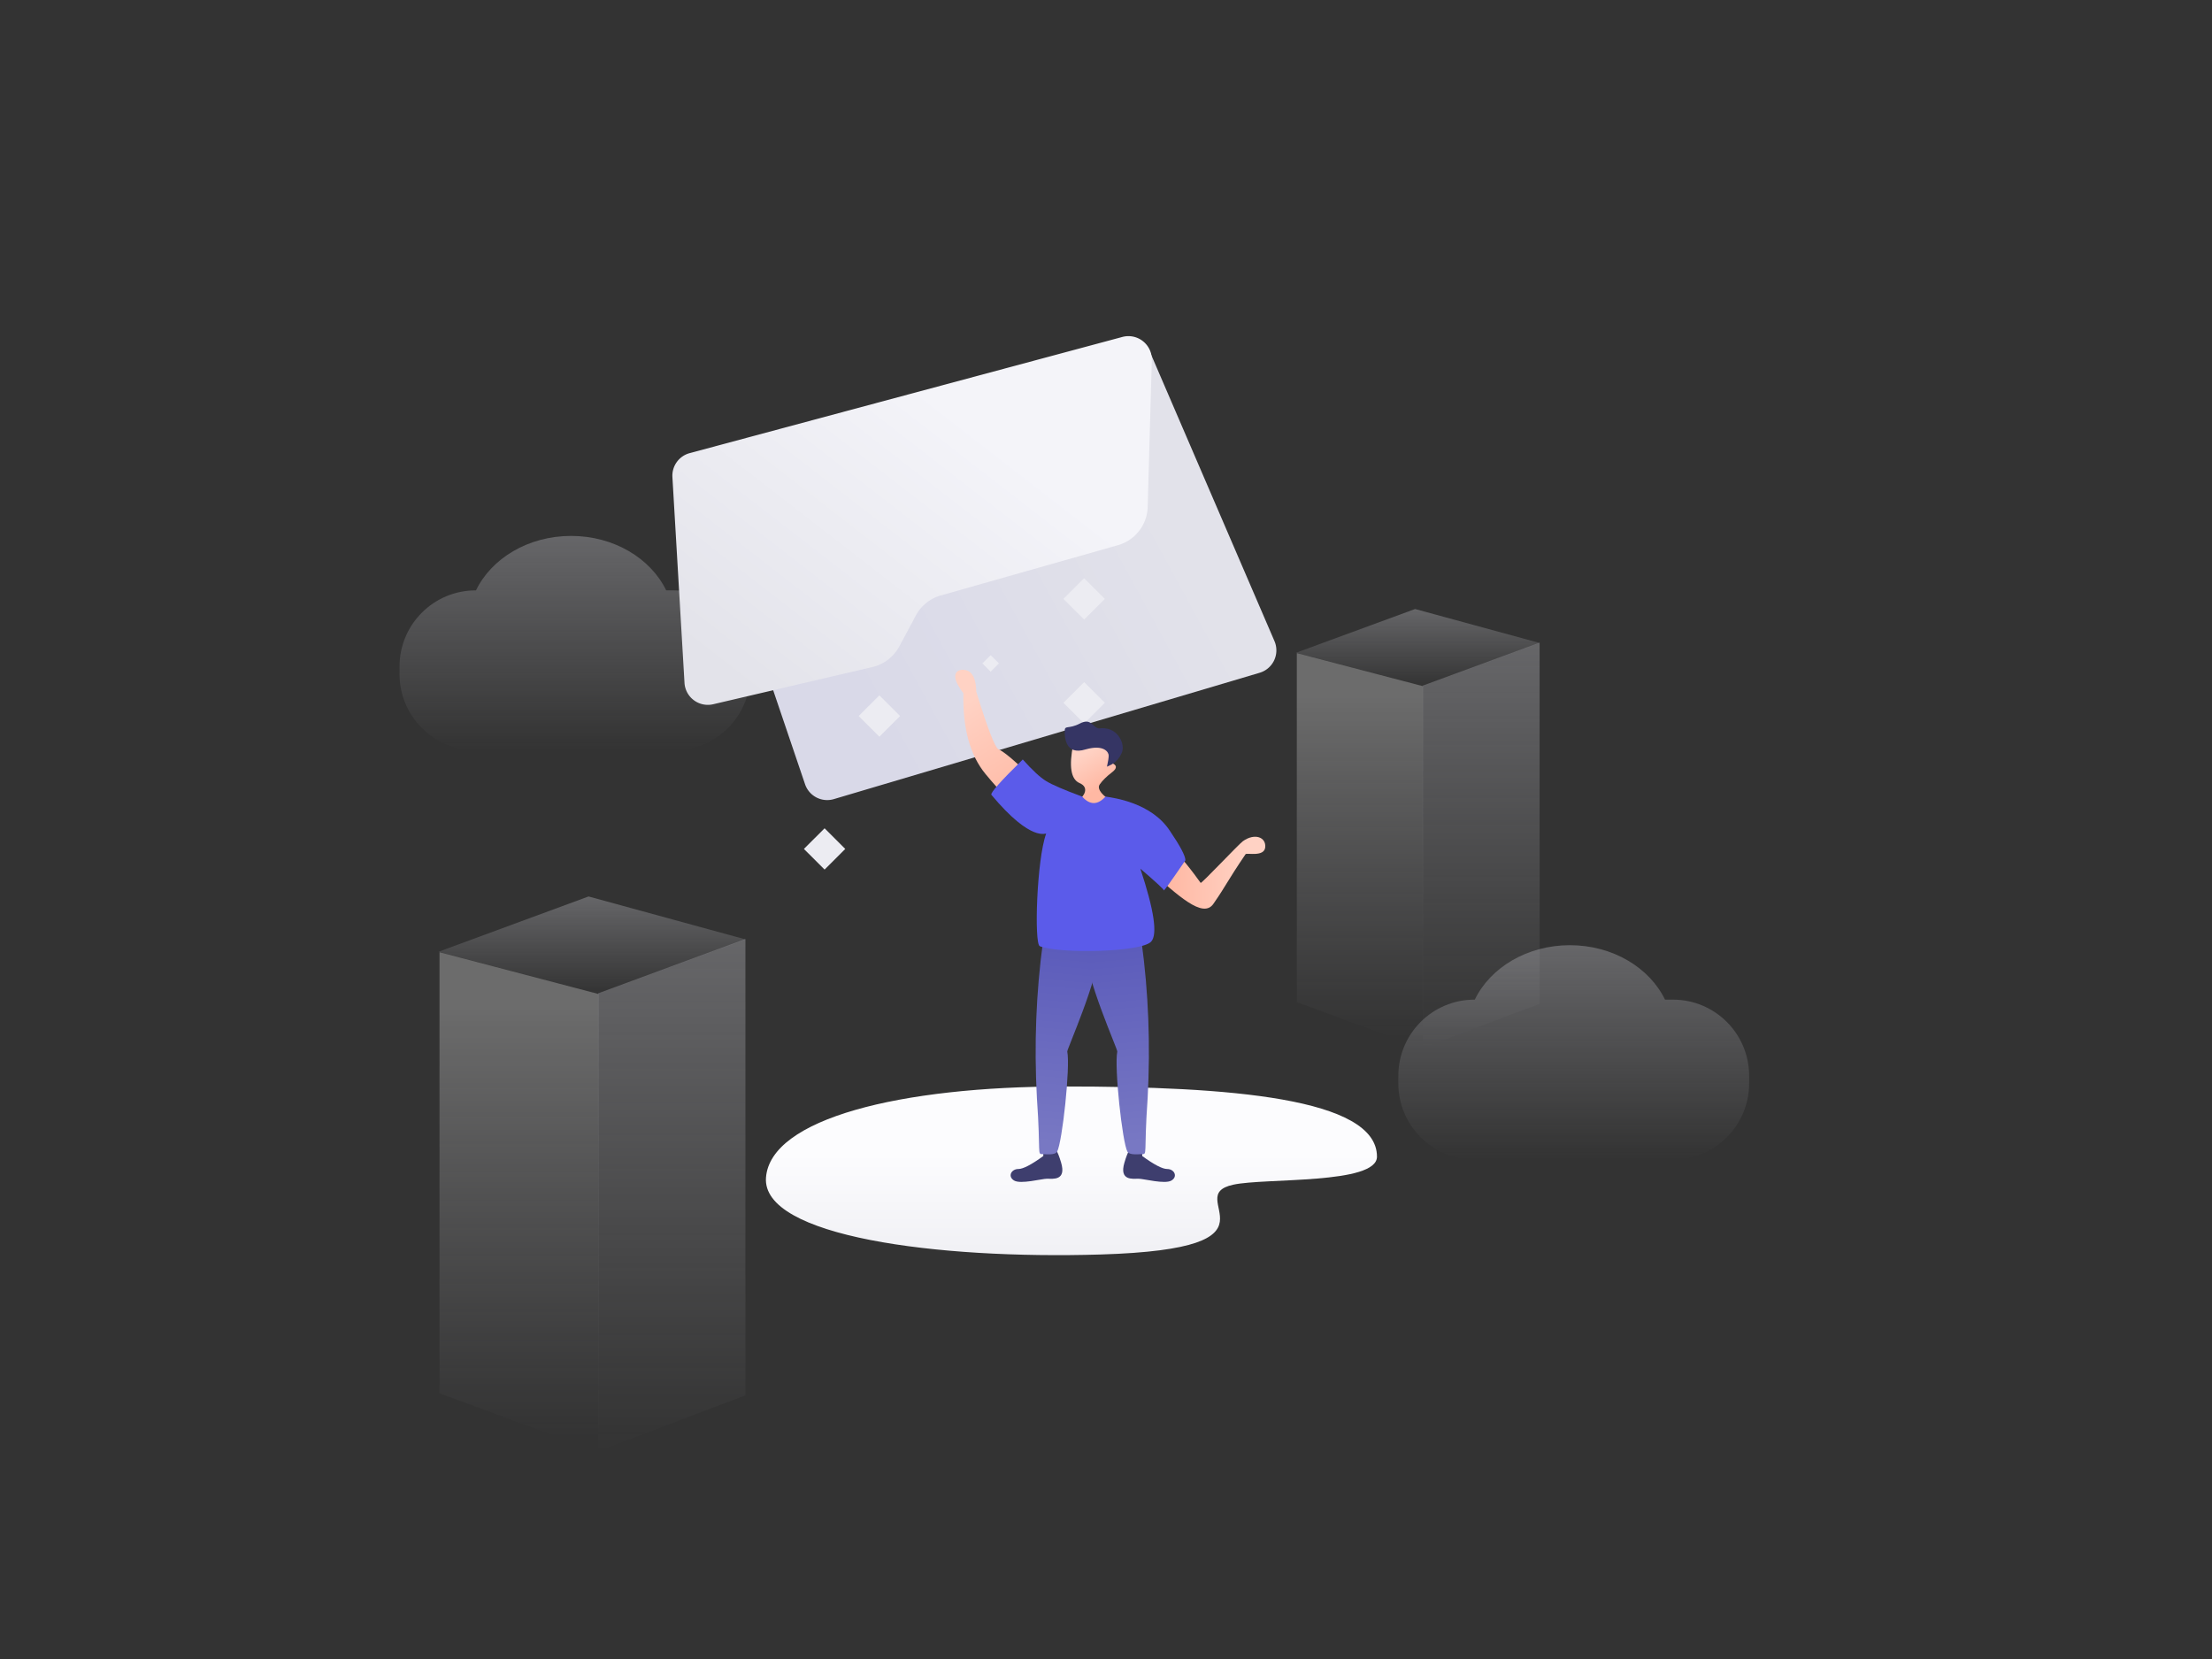 <svg viewBox="0 0 400 300" fill="none" xmlns="http://www.w3.org/2000/svg"><rect x="0" y="0" width="400" height="300" fill="#333333" stroke="none"/><path opacity=".302" d="M103.271 96.912c7.753 0 14.399 4.065 17.198 9.845h1.437c7.609 0 13.777 6.168 13.777 13.777v1.368c0 7.609-6.168 13.776-13.777 13.776H86.023c-7.609 0-13.776-6.167-13.776-13.776v-1.368c0-7.609 6.167-13.777 13.776-13.777h.05c2.798-5.78 9.444-9.845 17.198-9.845Z" fill="url(#a)"/><path fill-rule="evenodd" clip-rule="evenodd" d="m130.034 82.192 72.851-20.969a4.229 4.229 0 0 1 5.054 2.392l22.526 52.317a4.229 4.229 0 0 1-2.681 5.727l-77 22.847a4.23 4.23 0 0 1-5.208-2.697l-18.377-54.195a4.229 4.229 0 0 1 2.835-5.422Z" fill="url(#b)"/><path fill-rule="evenodd" clip-rule="evenodd" d="m128.963 127.35 28.816-6.736a7.401 7.401 0 0 0 4.84-3.713l2.995-5.596a7.404 7.404 0 0 1 4.505-3.627l32.04-9.092a7.4 7.4 0 0 0 5.378-6.911l.748-26.54a4.23 4.23 0 0 0-5.324-4.204l-78.243 21.008a4.23 4.23 0 0 0-3.125 4.333l2.186 37.208a4.229 4.229 0 0 0 5.184 3.87Z" fill="url(#c)"/><path fill-rule="evenodd" clip-rule="evenodd" d="m196.048 104.56 3.744 3.738-3.744 3.738-3.744-3.738 3.744-3.738ZM196.048 123.35l3.744 3.738-3.744 3.738-3.744-3.738 3.744-3.738ZM159.022 125.743l3.744 3.738-3.744 3.738-3.744-3.738 3.744-3.738ZM149.112 149.781l3.738 3.733-3.738 3.732-3.738-3.732 3.738-3.733ZM179.142 118.471l1.498 1.495-1.498 1.495-1.497-1.495 1.497-1.495Z" fill="#ECECF2"/><path d="M249 209.158c0 5.055-20.183 3.817-25.973 5.069-9.711 2.099 11.208 11.569-24.054 12.628-29.496.886-61.26-3.247-60.458-13.909.802-10.663 24.262-16.475 53.972-16.475 29.711 0 56.513 2.071 56.513 12.687Z" fill="url(#d)"/><path fill-rule="evenodd" clip-rule="evenodd" d="M190.278 144.368c-5.025-5.267-8.275-8.233-9.75-8.897-.611-.304-1.939-3.767-3.985-10.388-.04-2.175-.604-3.456-1.691-3.844-.7-.225-1.926-.231-2.104.862-.119.728.367 1.813 1.458 3.253-.129 6.349 1.207 11.22 4.008 14.614 2.802 3.394 5.957 6.666 9.465 9.814l2.599-4.848v-.566Z" fill="url(#e)"/><path fill-rule="evenodd" clip-rule="evenodd" d="M211.791 153.573c1.019.216 4.188 4.488 5.32 6.072-.015.369 6.875-6.987 7.65-7.537 2.114-1.501 4.196-.733 4.035 1.093-.16 1.826-3.361.972-3.557 1.261-3.421 5.05-3.468 5.589-5.782 8.926-1.913 2.913-6.529-1.606-11.67-6.023-5.14-4.417 2.985-4.007 4.004-3.792Z" fill="url(#f)"/><path fill-rule="evenodd" clip-rule="evenodd" d="M188.664 209.046c-2.152 1.565-3.656 2.347-4.511 2.347-1.282 0-1.975 1.349-.782 2.077 1.192.728 5.011-.322 5.99-.322.978 0 3.496.417 2.531-2.88-.643-2.198-1.234-3.133-1.772-2.806l-1.456.463v1.121ZM206.551 209.046c2.152 1.565 3.656 2.347 4.511 2.347 1.282 0 1.975 1.349.783 2.077-1.193.728-5.012-.322-5.991-.322-.978 0-3.496.417-2.531-2.88.643-2.198 1.234-3.133 1.772-2.806l1.456.463v1.121Z" fill="#3E3E6E"/><path fill-rule="evenodd" clip-rule="evenodd" d="M188.606 170.275c-1.253 9.235-1.62 18.663-1.1 28.282.73 10.378-.034 10.149 1.1 10.149.428 0 2.173.233 2.557-.451.92-1.635 2.406-15.349 1.833-18.106-.057-.415 5.719-13.284 5.719-18.289-.215-.977-3.584-1.505-10.109-1.585Z" fill="url(#g)"/><path fill-rule="evenodd" clip-rule="evenodd" d="M206.432 170.275c1.253 9.235 1.62 18.663 1.099 28.282-.729 10.378.035 10.149-1.099 10.149-.429 0-2.173.233-2.558-.451-.919-1.635-2.405-15.349-1.832-18.106.057-.415-5.719-13.284-5.719-18.289.215-.977 3.584-1.505 10.109-1.585Z" fill="url(#h)"/><path fill-rule="evenodd" clip-rule="evenodd" d="M194.068 134.614c-.791 3.955-.419 6.281 1.116 6.977 2.01.839.59 2.568.184 2.781-.271.142-.205.622.199 1.442 1.271.672 2.205.94 2.802.803.597-.137 1.325-.81 2.184-2.019-1.601-1.152-2.158-2.076-1.671-2.772.486-.696 1.225-1.422 2.216-2.178.962-.738.925-1.299-.111-1.684.25-.697.343-1.493.278-2.387l-3.374-.963-3.433-.749-.39.749Z" fill="url(#i)"/><path fill-rule="evenodd" clip-rule="evenodd" d="M196.325 135.513c3.288-.937 4.161.503 4.161 1.112 0 .406-.104 1.08-.311 2.02.404-.18.689-.317.854-.41 1.008-.571 1.676-1.584 1.914-2.373.444-1.473-.862-4.6-4.248-4.134-1.18-.223-1.367-1.963-3.418-.893-2.052 1.07-2.743.248-2.743 1.345 0 1.098.085 4.48 3.791 3.333Z" fill="#353564"/><path fill-rule="evenodd" clip-rule="evenodd" d="M195.685 144.048c1.397 1.562 2.806 1.562 4.226 0 1.338.208 8.298 1.038 11.67 6.238 1.841 2.713 2.768 4.472 2.782 5.276-2.603 3.806-3.905 5.618-3.905 5.438 0-.18-1.415-1.486-4.246-3.918 2.485 7.489 3.139 11.884 1.964 13.184-1.764 1.949-16.603 2.239-20.159.834-1.029-.535-.548-15.617 1.153-20.333.054-.249-2.552 1.772-9.893-7.04-.233-.323 1.657-2.453 5.672-6.389 1.724 1.931 3.131 3.232 4.221 3.902 1.091.669 3.262 1.606 6.515 2.808Z" fill="#5B5BEA"/><path opacity=".302" d="M79.478 172.186v79.767l28.726 10.59v-82.802l-28.726-7.555Z" fill="url(#j)"/><path opacity=".302" d="m108.158 179.625 26.638-9.818v82.518l-26.638 10.098v-82.798Z" fill="url(#k)"/><path opacity=".302" d="m79.295 172.106 27.132-9.996 28.364 7.759-26.647 9.822-28.849-7.585Z" fill="url(#l)"/><path opacity=".302" d="M234.506 118.101v63.12l22.798 8.379v-65.521l-22.798-5.978Z" fill="url(#m)"/><path opacity=".302" d="m257.268 123.987 21.142-7.769v65.298l-21.142 7.989v-65.518Z" fill="url(#n)"/><path opacity=".302" d="m234.361 118.038 21.534-7.91 22.51 6.14-21.148 7.772-22.896-6.002Z" fill="url(#o)"/><path opacity=".302" d="M283.888 170.921c7.753 0 14.399 4.065 17.198 9.845h1.437c7.609 0 13.777 6.168 13.777 13.776v1.369c0 7.608-6.168 13.776-13.777 13.776H266.64c-7.609 0-13.776-6.168-13.776-13.776v-1.369c0-7.608 6.167-13.776 13.776-13.776h.049c2.799-5.78 9.445-9.845 17.199-9.845Z" fill="url(#p)"/><defs><linearGradient id="a" x1="103.965" y1="96.912" x2="103.965" y2="135.678" gradientUnits="userSpaceOnUse"><stop stop-color="#DCDCE4"/><stop offset="1" stop-color="#DEDEE6" stop-opacity="0"/></linearGradient><linearGradient id="b" x1="215.759" y1="102.869" x2="159.234" y2="133.641" gradientUnits="userSpaceOnUse"><stop stop-color="#E2E2EA"/><stop offset="1" stop-color="#D9D9E8"/></linearGradient><linearGradient id="c" x1="180.557" y1="80.492" x2="141.903" y2="130.352" gradientUnits="userSpaceOnUse"><stop stop-color="#F4F4F9"/><stop offset="1" stop-color="#E3E3EA"/></linearGradient><linearGradient id="d" x1="193.75" y1="208.73" x2="193.75" y2="235.332" gradientUnits="userSpaceOnUse"><stop stop-color="#FCFCFE"/><stop offset="1" stop-color="#EBEBF0"/></linearGradient><linearGradient id="e" x1="178.13" y1="124.912" x2="189.688" y2="142.892" gradientUnits="userSpaceOnUse"><stop stop-color="#FFD2C4"/><stop offset="1" stop-color="#FFB8A3"/></linearGradient><linearGradient id="f" x1="225.708" y1="158.519" x2="211.079" y2="158.349" gradientUnits="userSpaceOnUse"><stop stop-color="#FFD2C4"/><stop offset="1" stop-color="#FFB8A3"/></linearGradient><linearGradient id="g" x1="192.724" y1="206.909" x2="195.785" y2="172.009" gradientUnits="userSpaceOnUse"><stop stop-color="#7878C3"/><stop offset="1" stop-color="#5C5CBB"/></linearGradient><linearGradient id="h" x1="202.314" y1="206.909" x2="199.253" y2="172.009" gradientUnits="userSpaceOnUse"><stop stop-color="#7878C3"/><stop offset="1" stop-color="#5C5CBB"/></linearGradient><linearGradient id="i" x1="196.087" y1="136.247" x2="199.53" y2="142.116" gradientUnits="userSpaceOnUse"><stop stop-color="#FFD2C4"/><stop offset="1" stop-color="#FFB8A3"/></linearGradient><linearGradient id="j" x1="84.835" y1="182.186" x2="84.835" y2="260.007" gradientUnits="userSpaceOnUse"><stop stop-color="#EEE"/><stop offset="1" stop-color="#DEDEE6" stop-opacity="0"/></linearGradient><linearGradient id="k" x1="121.477" y1="169.807" x2="121.477" y2="262.423" gradientUnits="userSpaceOnUse"><stop stop-color="#DCDCE4"/><stop offset="1" stop-color="#DEDEE6" stop-opacity="0"/></linearGradient><linearGradient id="l" x1="107.043" y1="162.11" x2="107.043" y2="179.691" gradientUnits="userSpaceOnUse"><stop stop-color="#DCDCE4"/><stop offset="1" stop-color="#DEDEE6" stop-opacity="0"/></linearGradient><linearGradient id="m" x1="238.758" y1="126.014" x2="238.758" y2="187.594" gradientUnits="userSpaceOnUse"><stop stop-color="#EEE"/><stop offset="1" stop-color="#DEDEE6" stop-opacity="0"/></linearGradient><linearGradient id="n" x1="267.839" y1="116.218" x2="267.839" y2="189.505" gradientUnits="userSpaceOnUse"><stop stop-color="#DCDCE4"/><stop offset="1" stop-color="#DEDEE6" stop-opacity="0"/></linearGradient><linearGradient id="o" x1="256.383" y1="110.128" x2="256.383" y2="124.04" gradientUnits="userSpaceOnUse"><stop stop-color="#DCDCE4"/><stop offset="1" stop-color="#DEDEE6" stop-opacity="0"/></linearGradient><linearGradient id="p" x1="284.582" y1="170.921" x2="284.582" y2="209.687" gradientUnits="userSpaceOnUse"><stop stop-color="#DCDCE4"/><stop offset="1" stop-color="#DEDEE6" stop-opacity="0"/></linearGradient></defs></svg>